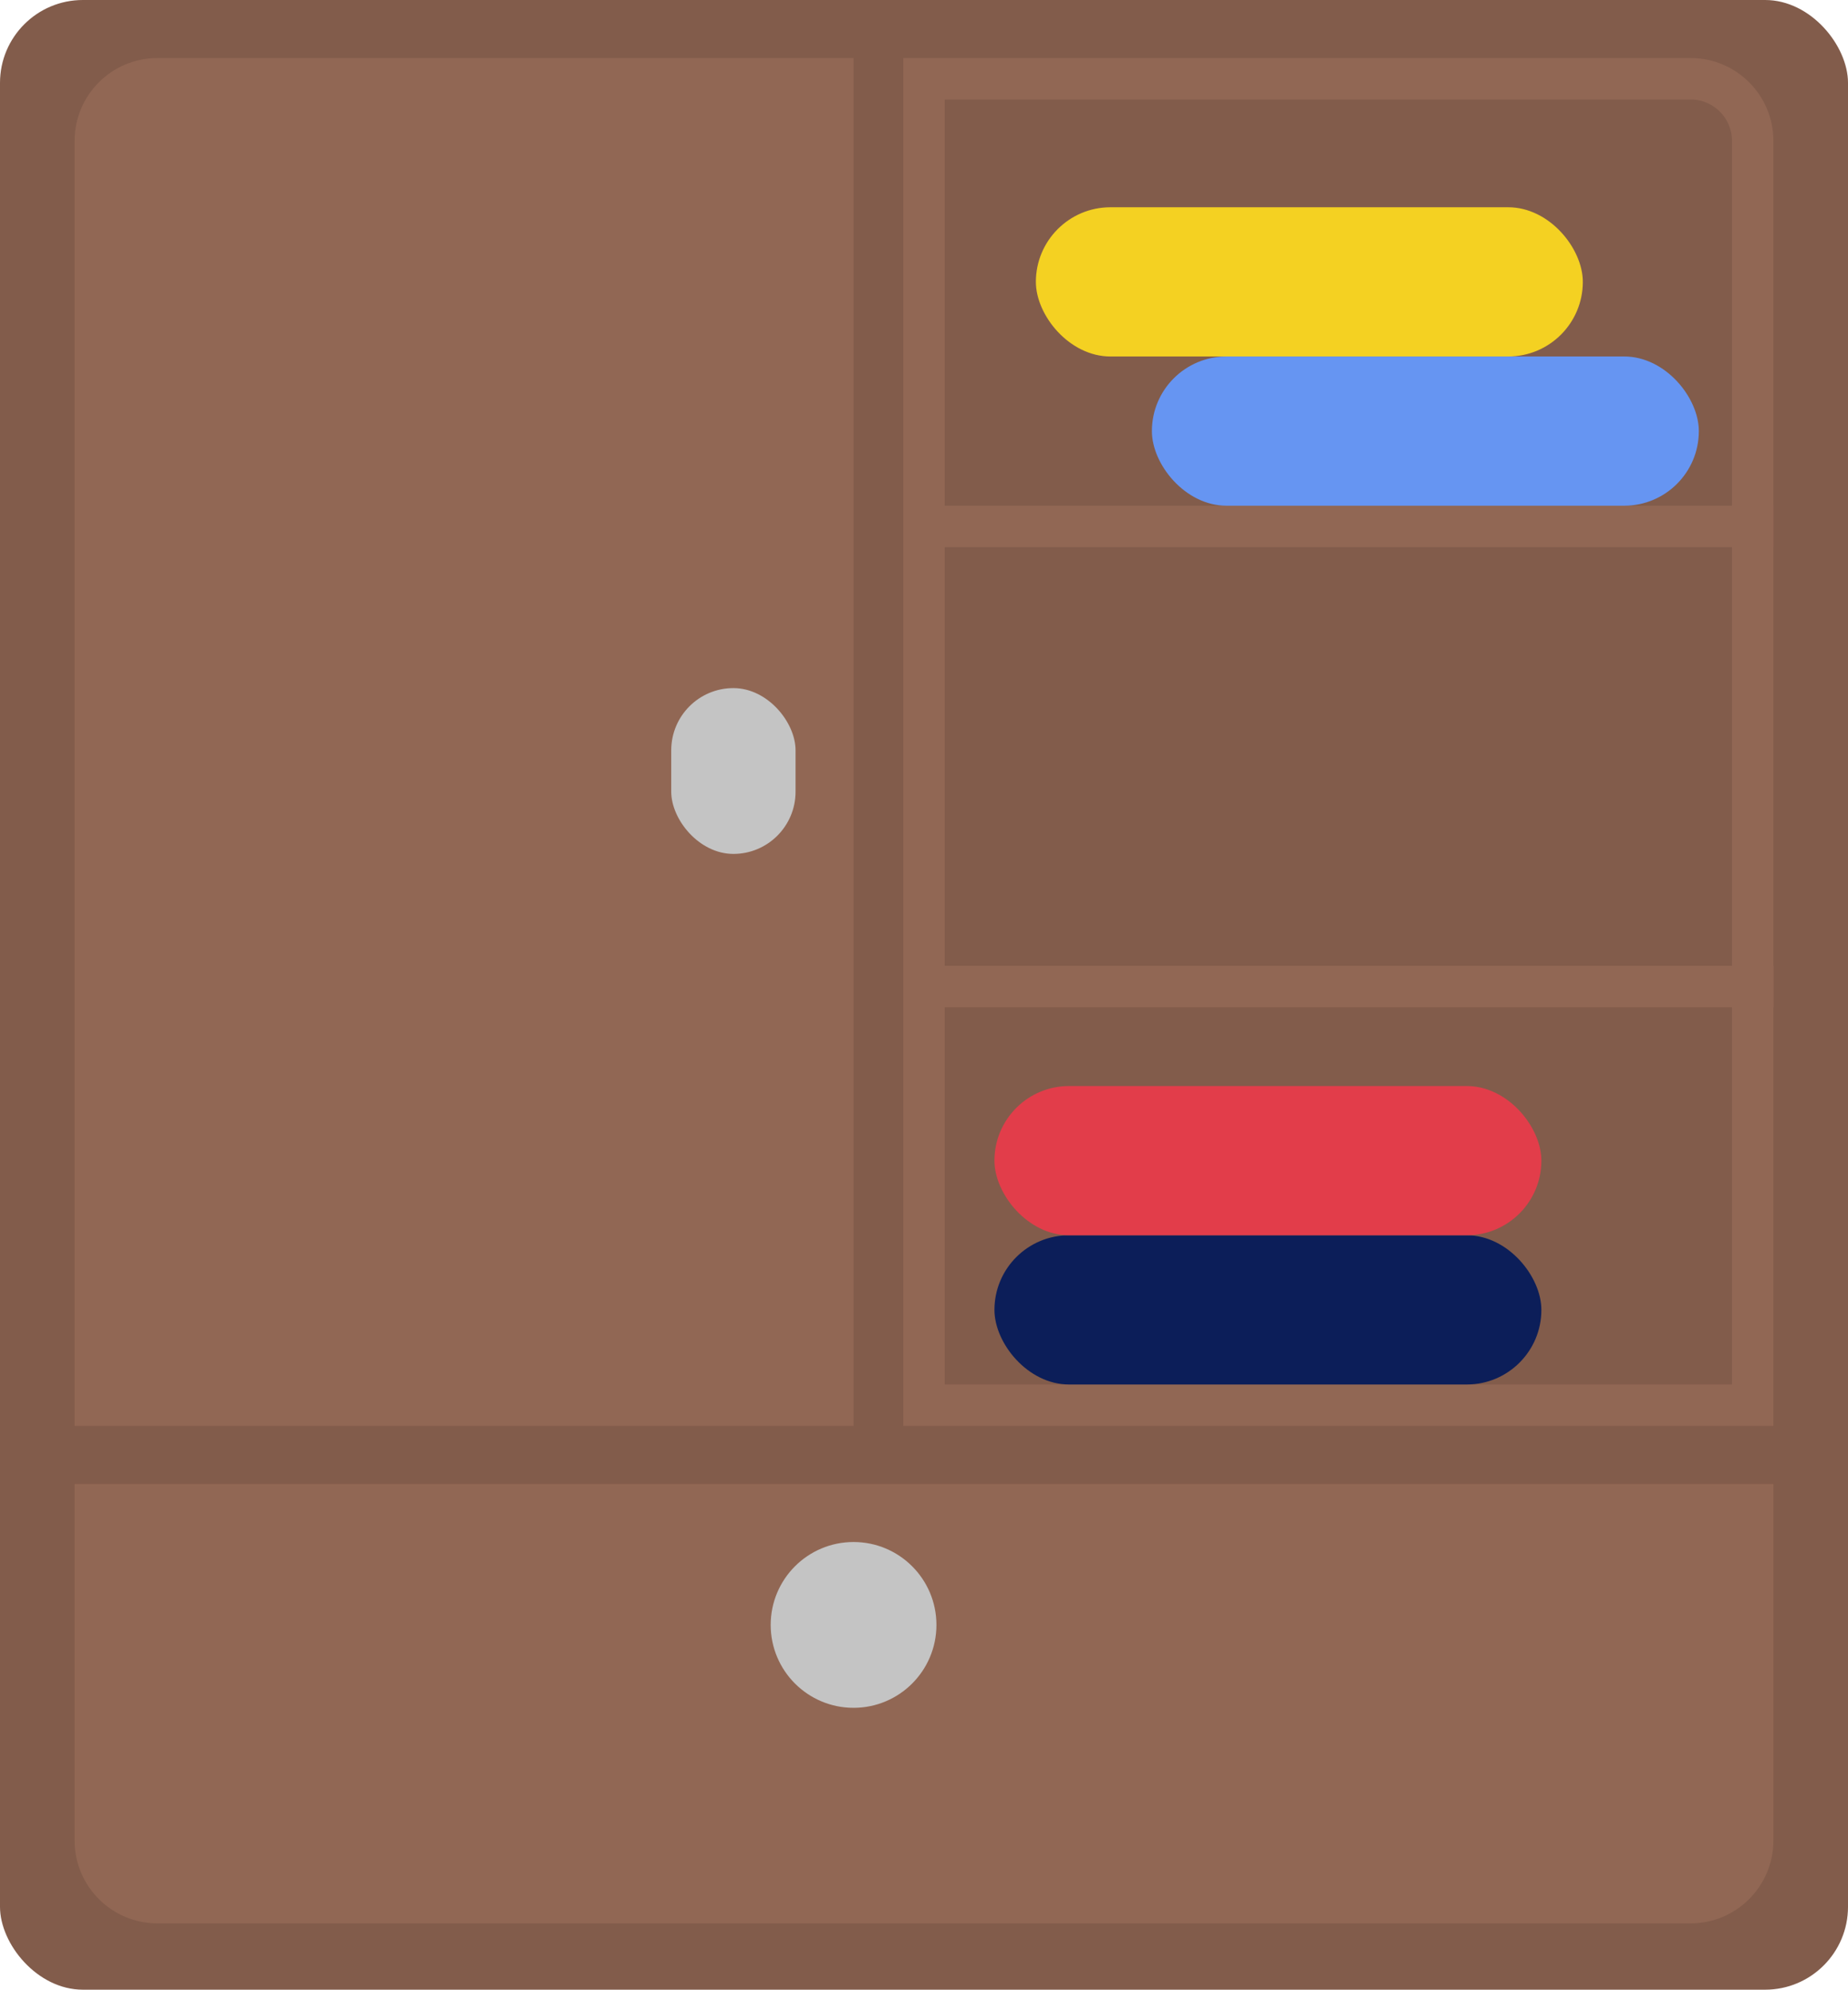 <svg width="223" height="240" viewBox="0 0 223 240" fill="none" xmlns="http://www.w3.org/2000/svg">
<rect width="223" height="240" rx="10" fill="#825C4B"/>
<path d="M9 17C9 11.477 13.477 7 19 7H103V172H9V17Z" fill="#916754"/>
<path d="M111.5 9.5H204C208.142 9.5 211.5 12.858 211.5 17V169.5H111.5V9.5Z" stroke="#916754" stroke-width="5"/>
<path d="M9 179H214V222C214 227.523 209.523 232 204 232H19C13.477 232 9 227.523 9 222V179Z" fill="#916754"/>
<line x1="109" y1="63.5" x2="214" y2="63.5" stroke="#916754" stroke-width="5"/>
<line x1="112.978" y1="119" x2="214.022" y2="119" stroke="#916754" stroke-width="5"/>
<rect x="139" y="43" width="66" height="18" rx="9" fill="#6695F2"/>
<rect x="125" y="25" width="66" height="18" rx="9" fill="#F4D122"/>
<rect x="120" y="149" width="66" height="18" rx="9" fill="#0C1E59"/>
<rect x="120" y="131" width="66" height="18" rx="9" fill="#E23D4A"/>
<circle cx="103" cy="196" r="10" fill="#C4C4C4"/>
<rect x="81" y="83" width="15" height="20" rx="7.5" fill="#C4C4C4"/>
</svg>
